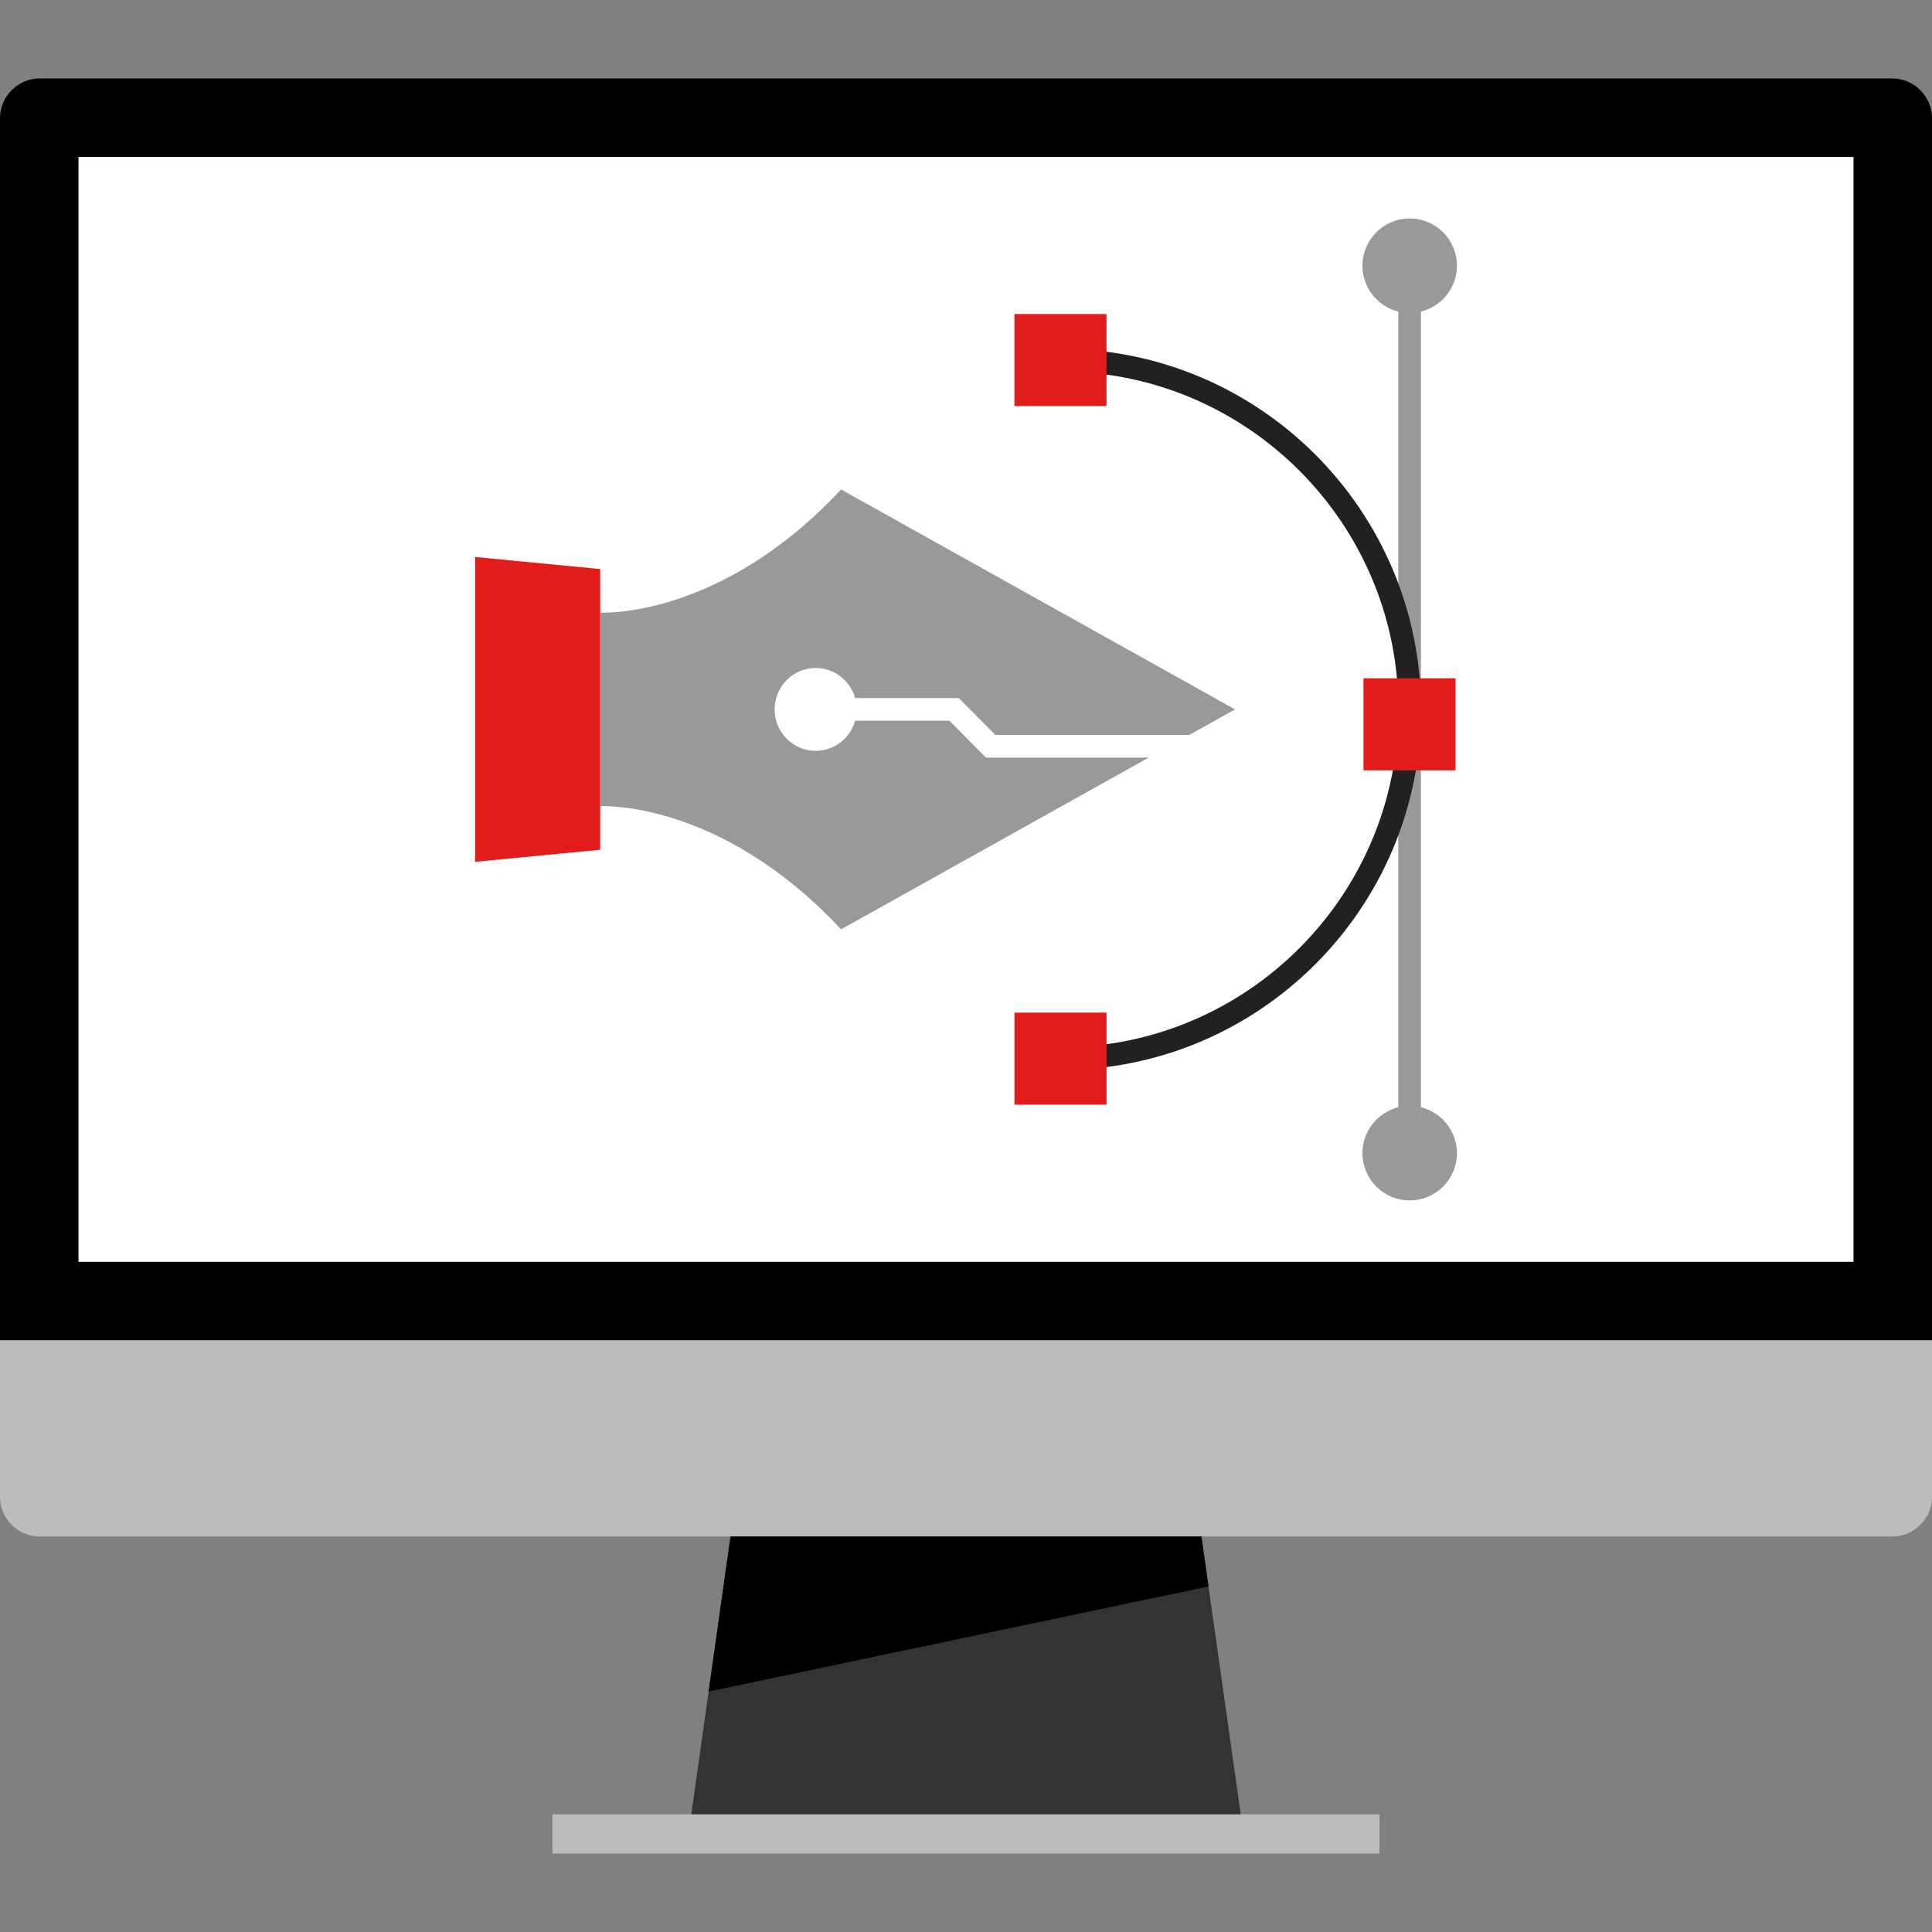 <?xml version="1.0" encoding="iso-8859-1"?>
<!-- Generator: Adobe Illustrator 19.0.0, SVG Export Plug-In . SVG Version: 6.00 Build 0)  -->
<svg version="1.1" id="Layer_1" xmlns="http://www.w3.org/2000/svg" xmlns:xlink="http://www.w3.org/1999/xlink" x="0px" y="0px"
	 viewBox="0 0 512 512" style="enable-background:new 0 0 512 512;" xml:space="preserve">
<rect x="0" y="0" width="512" height="512" fill="#808080" stroke="none"/>
<path d="M0,355.2v-324c0-5.6,4.8-10.4,10.4-10.4h491.2c5.6,0,10.4,4.8,10.4,10.4v324H0z"/>
<g>
	<path style="fill:#BCBCBC;" d="M512,355.2v41.6c0,5.6-4.8,10.4-10.4,10.4H10.4c-5.6,0-10.4-4.8-10.4-10.4v-41.6H512z"/>
	<rect x="146.4" y="480.8" style="fill:#BCBCBC;" width="219.2" height="10.4"/>
</g>
<polygon style="fill:#333333;" points="328.8,480.8 183.2,480.8 193.6,407.2 318.4,407.2 "/>
<polygon points="318.4,407.2 193.6,407.2 187.792,448.28 320.272,420.424 "/>
<rect x="20.8" y="41.6" style="fill:#FFFFFF;" width="470.4" height="292.8"/>
<g>
	<path style="fill:#999999;" d="M327.304,188H159.048v-25.648c0,0,31.696,1.864,63.84-32.64L327.304,188z"/>
	<path style="fill:#999999;" d="M327.304,188H159.048v25.648c0,0,31.696-1.864,63.84,32.64L327.304,188z"/>
</g>
<polygon style="fill:#E21B1B;" points="125.904,228.392 125.904,147.608 159.048,150.808 159.048,225.192 "/>
<g>
	<ellipse style="fill:#FFFFFF;" cx="216.16" cy="188" rx="10.872" ry="10.976"/>
	<polygon style="fill:#FFFFFF;" points="316.88,200.776 261.288,200.776 251.608,191 206.488,191 206.488,185 254.104,185 
		263.792,194.776 316.88,194.776 	"/>
</g>
<g>
	<rect x="370.56" y="70.416" style="fill:#999999;" width="6" height="243.12"/>
	<circle style="fill:#999999;" cx="373.584" cy="70.416" r="12.52"/>
	<circle style="fill:#999999;" cx="373.584" cy="305.6" r="12.52"/>
</g>
<path style="fill:#222020;" d="M281.024,283.56v-6c49.384,0,89.56-40.176,89.56-89.56s-40.176-89.56-89.56-89.56v-6
	c52.696,0,95.56,42.864,95.56,95.56C376.584,240.696,333.72,283.56,281.024,283.56z"/>
<g>
	<rect x="361.344" y="179.752" style="fill:#E21B1B;" width="24.392" height="24.392"/>
	<rect x="268.848" y="268.36" style="fill:#E21B1B;" width="24.392" height="24.392"/>
	<rect x="268.84" y="83.224" style="fill:#E21B1B;" width="24.392" height="24.392"/>
</g>
<g>
</g>
<g>
</g>
<g>
</g>
<g>
</g>
<g>
</g>
<g>
</g>
<g>
</g>
<g>
</g>
<g>
</g>
<g>
</g>
<g>
</g>
<g>
</g>
<g>
</g>
<g>
</g>
<g>
</g>
</svg>
